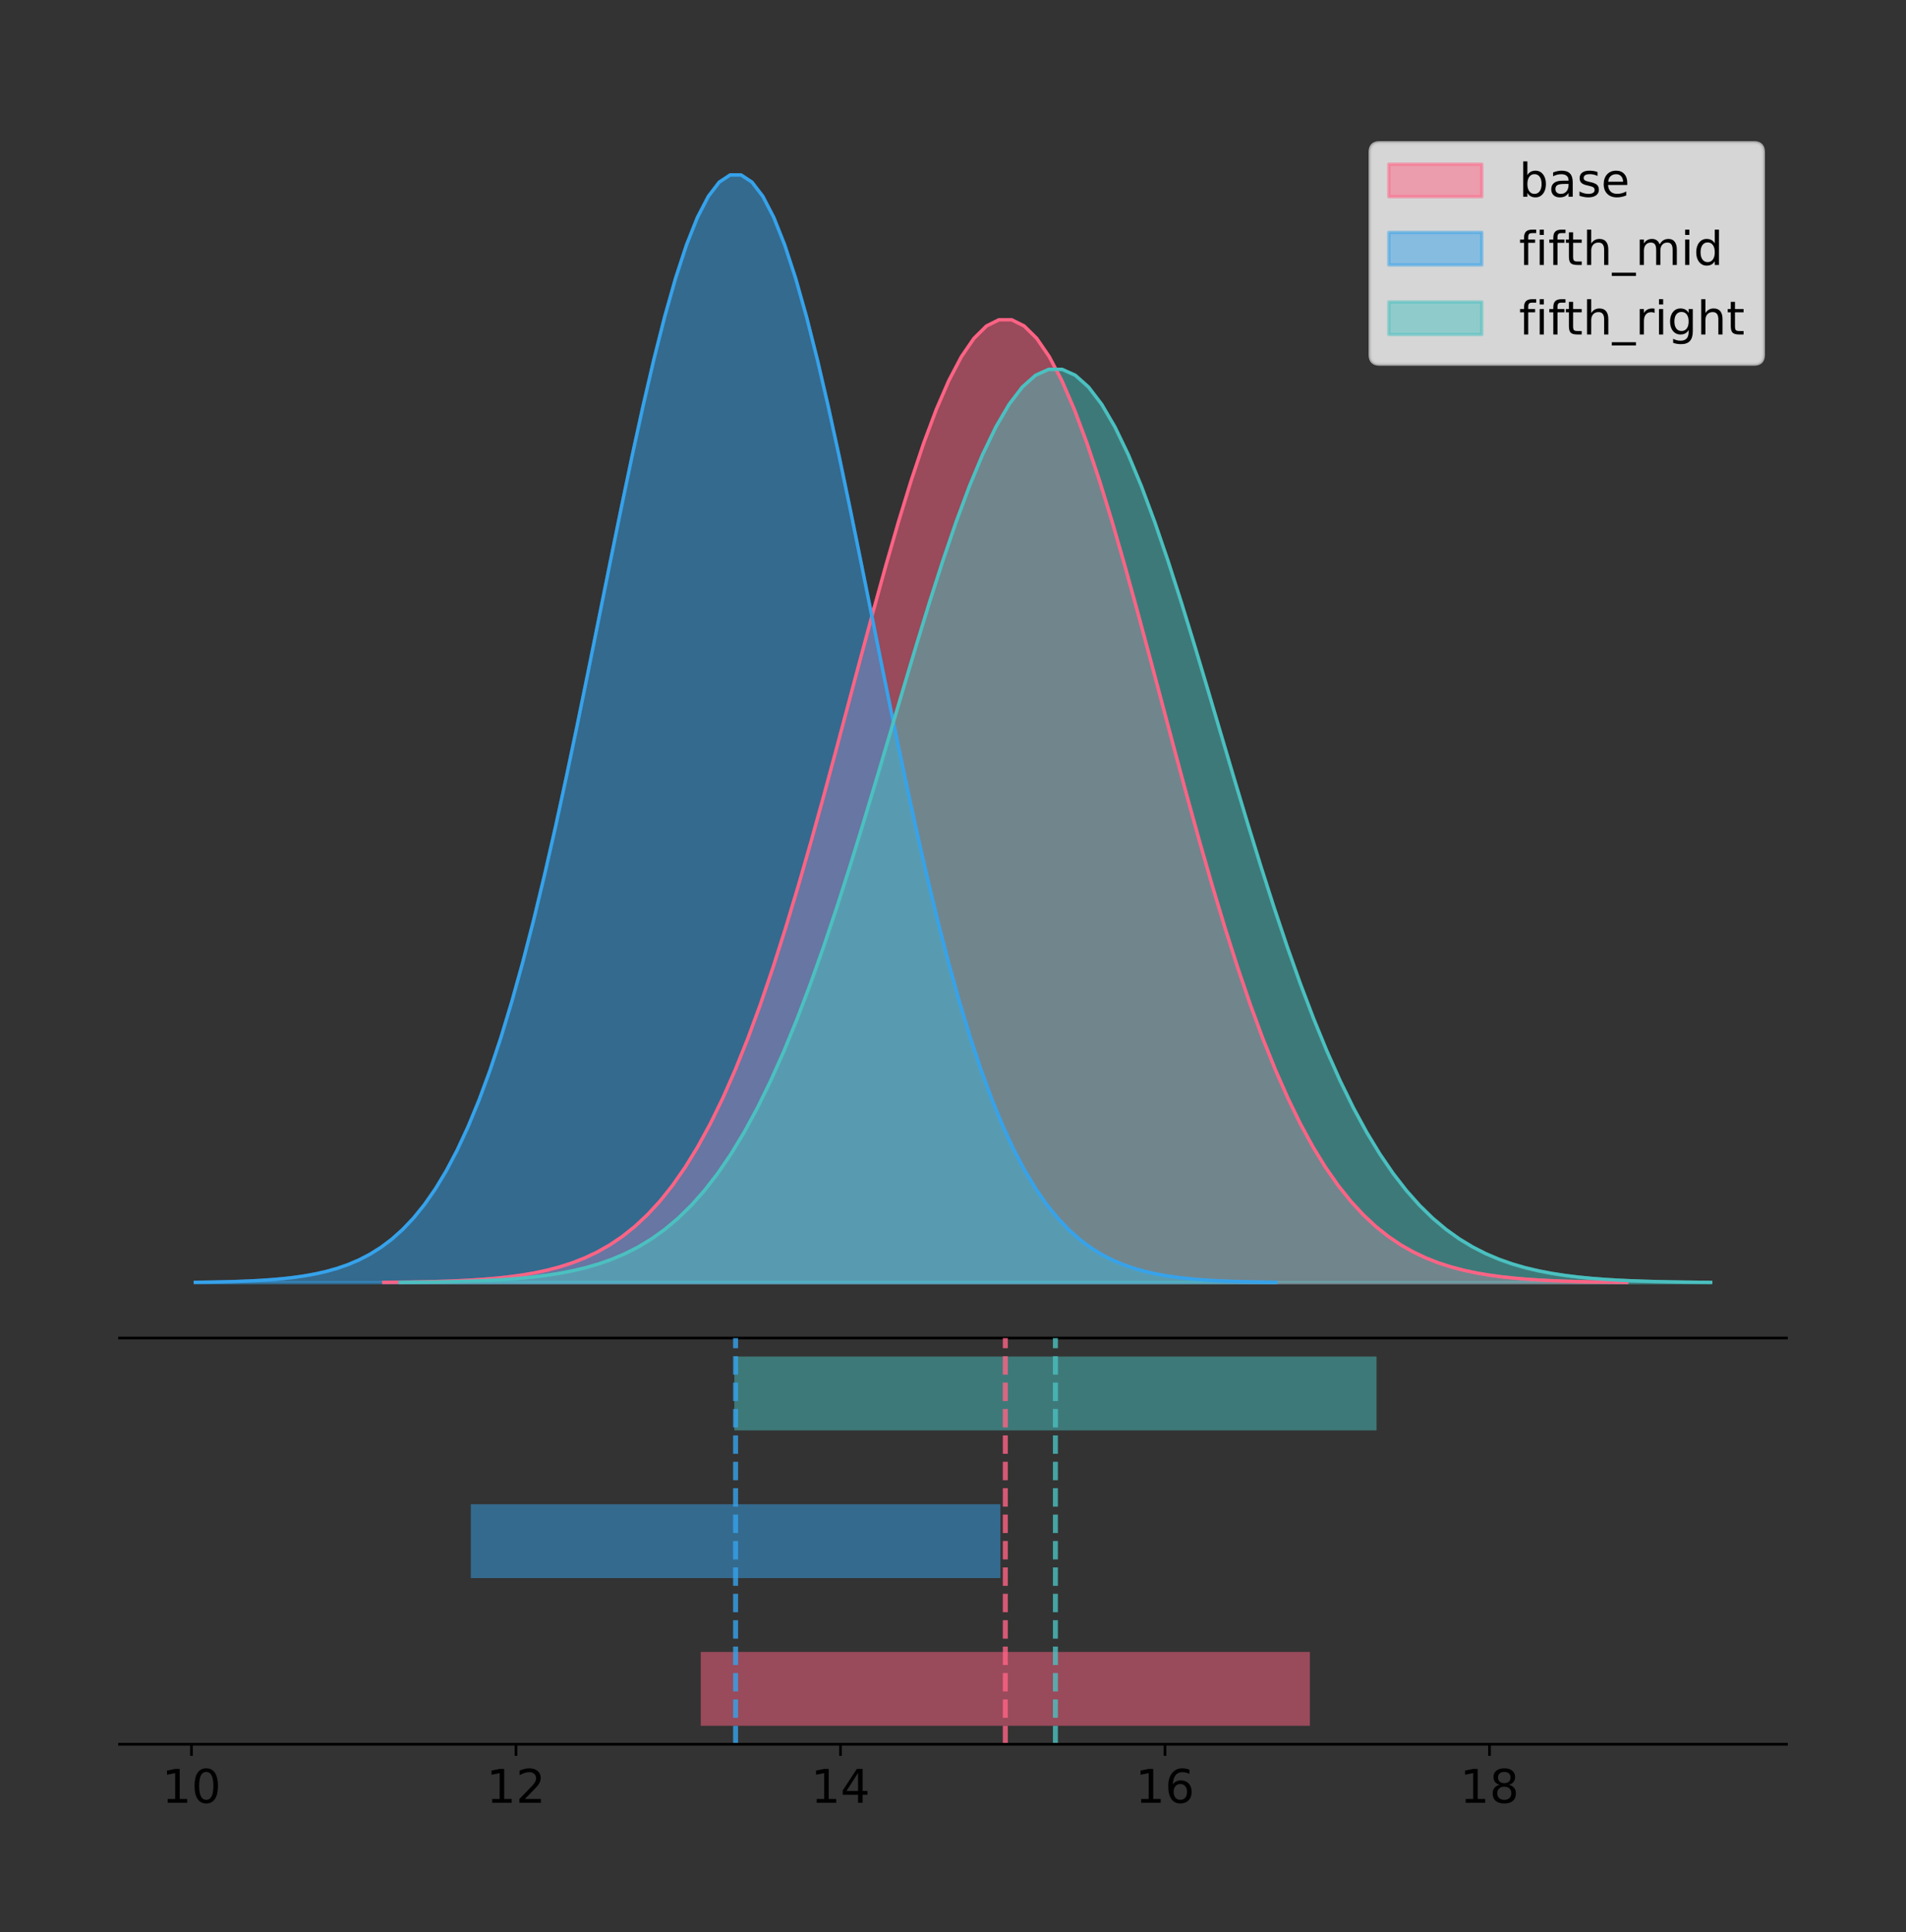 <?xml version="1.0" encoding="utf-8" standalone="no"?>
<!DOCTYPE svg PUBLIC "-//W3C//DTD SVG 1.1//EN"
  "http://www.w3.org/Graphics/SVG/1.1/DTD/svg11.dtd">
<!-- Created with matplotlib (https://matplotlib.org/) -->
<svg height="581.789pt" version="1.1" viewBox="0 0 574.2 581.789" width="574.2pt" xmlns="http://www.w3.org/2000/svg" xmlns:xlink="http://www.w3.org/1999/xlink">
 <rect x="0" y="0" width="574.2" height="581.789" fill="#333333" stroke="none"/>
 <defs>
  <style type="text/css">
*{stroke-linecap:butt;stroke-linejoin:round;}
  </style>
 </defs>
 <g id="figure_1">
  <g id="patch_1">
   <path d="M 0 581.789 
L 574.2 581.789 
L 574.2 0 
L 0 0 
z
" style="fill:none;"/>
  </g>
  <g id="axes_1">
   <g id="patch_2">
    <path d="M 36 402.93 
L 538.2 402.93 
L 538.2 36 
L 36 36 
z
" style="fill:none;"/>
   </g>
   <g id="PolyCollection_1">
    <defs>
     <path d="M 115.611 -195.538 
L 115.611 -195.635 
L 119.394 -195.672 
L 123.177 -195.721 
L 126.96 -195.787 
L 130.743 -195.875 
L 134.525 -195.99 
L 138.308 -196.14 
L 142.091 -196.335 
L 145.874 -196.587 
L 149.657 -196.909 
L 153.44 -197.318 
L 157.223 -197.834 
L 161.006 -198.48 
L 164.789 -199.285 
L 168.571 -200.277 
L 172.354 -201.494 
L 176.137 -202.975 
L 179.92 -204.764 
L 183.703 -206.907 
L 187.486 -209.458 
L 191.269 -212.471 
L 195.052 -216.001 
L 198.834 -220.107 
L 202.617 -224.843 
L 206.4 -230.266 
L 210.183 -236.425 
L 213.966 -243.362 
L 217.749 -251.112 
L 221.532 -259.697 
L 225.315 -269.127 
L 229.098 -279.394 
L 232.88 -290.47 
L 236.663 -302.311 
L 240.446 -314.847 
L 244.229 -327.986 
L 248.012 -341.616 
L 251.795 -355.6 
L 255.578 -369.781 
L 259.361 -383.984 
L 263.144 -398.017 
L 266.926 -411.68 
L 270.709 -424.764 
L 274.492 -437.057 
L 278.275 -448.353 
L 282.058 -458.454 
L 285.841 -467.18 
L 289.624 -474.369 
L 293.407 -479.885 
L 297.189 -483.623 
L 300.972 -485.51 
L 304.755 -485.51 
L 308.538 -483.623 
L 312.321 -479.885 
L 316.104 -474.369 
L 319.887 -467.18 
L 323.67 -458.454 
L 327.453 -448.353 
L 331.235 -437.057 
L 335.018 -424.764 
L 338.801 -411.68 
L 342.584 -398.017 
L 346.367 -383.984 
L 350.15 -369.781 
L 353.933 -355.6 
L 357.716 -341.616 
L 361.499 -327.986 
L 365.281 -314.847 
L 369.064 -302.311 
L 372.847 -290.47 
L 376.63 -279.394 
L 380.413 -269.127 
L 384.196 -259.697 
L 387.979 -251.112 
L 391.762 -243.362 
L 395.545 -236.425 
L 399.327 -230.266 
L 403.11 -224.843 
L 406.893 -220.107 
L 410.676 -216.001 
L 414.459 -212.471 
L 418.242 -209.458 
L 422.025 -206.907 
L 425.808 -204.764 
L 429.59 -202.975 
L 433.373 -201.494 
L 437.156 -200.277 
L 440.939 -199.285 
L 444.722 -198.48 
L 448.505 -197.834 
L 452.288 -197.318 
L 456.071 -196.909 
L 459.854 -196.587 
L 463.636 -196.335 
L 467.419 -196.14 
L 471.202 -195.99 
L 474.985 -195.875 
L 478.768 -195.787 
L 482.551 -195.721 
L 486.334 -195.672 
L 490.117 -195.635 
L 490.117 -195.538 
L 490.117 -195.538 
L 486.334 -195.538 
L 482.551 -195.538 
L 478.768 -195.538 
L 474.985 -195.538 
L 471.202 -195.538 
L 467.419 -195.538 
L 463.636 -195.538 
L 459.854 -195.538 
L 456.071 -195.538 
L 452.288 -195.538 
L 448.505 -195.538 
L 444.722 -195.538 
L 440.939 -195.538 
L 437.156 -195.538 
L 433.373 -195.538 
L 429.59 -195.538 
L 425.808 -195.538 
L 422.025 -195.538 
L 418.242 -195.538 
L 414.459 -195.538 
L 410.676 -195.538 
L 406.893 -195.538 
L 403.11 -195.538 
L 399.327 -195.538 
L 395.545 -195.538 
L 391.762 -195.538 
L 387.979 -195.538 
L 384.196 -195.538 
L 380.413 -195.538 
L 376.63 -195.538 
L 372.847 -195.538 
L 369.064 -195.538 
L 365.281 -195.538 
L 361.499 -195.538 
L 357.716 -195.538 
L 353.933 -195.538 
L 350.15 -195.538 
L 346.367 -195.538 
L 342.584 -195.538 
L 338.801 -195.538 
L 335.018 -195.538 
L 331.235 -195.538 
L 327.453 -195.538 
L 323.67 -195.538 
L 319.887 -195.538 
L 316.104 -195.538 
L 312.321 -195.538 
L 308.538 -195.538 
L 304.755 -195.538 
L 300.972 -195.538 
L 297.189 -195.538 
L 293.407 -195.538 
L 289.624 -195.538 
L 285.841 -195.538 
L 282.058 -195.538 
L 278.275 -195.538 
L 274.492 -195.538 
L 270.709 -195.538 
L 266.926 -195.538 
L 263.144 -195.538 
L 259.361 -195.538 
L 255.578 -195.538 
L 251.795 -195.538 
L 248.012 -195.538 
L 244.229 -195.538 
L 240.446 -195.538 
L 236.663 -195.538 
L 232.88 -195.538 
L 229.098 -195.538 
L 225.315 -195.538 
L 221.532 -195.538 
L 217.749 -195.538 
L 213.966 -195.538 
L 210.183 -195.538 
L 206.4 -195.538 
L 202.617 -195.538 
L 198.834 -195.538 
L 195.052 -195.538 
L 191.269 -195.538 
L 187.486 -195.538 
L 183.703 -195.538 
L 179.92 -195.538 
L 176.137 -195.538 
L 172.354 -195.538 
L 168.571 -195.538 
L 164.789 -195.538 
L 161.006 -195.538 
L 157.223 -195.538 
L 153.44 -195.538 
L 149.657 -195.538 
L 145.874 -195.538 
L 142.091 -195.538 
L 138.308 -195.538 
L 134.525 -195.538 
L 130.743 -195.538 
L 126.96 -195.538 
L 123.177 -195.538 
L 119.394 -195.538 
L 115.611 -195.538 
z
" id="mf236bc1a5c" style="stroke:#ff6384;stroke-opacity:0.5;"/>
    </defs>
    <g clip-path="url(#p3b647f03b3)">
     <use style="fill:#ff6384;fill-opacity:0.5;stroke:#ff6384;stroke-opacity:0.5;" x="0" xlink:href="#mf236bc1a5c" y="581.789"/>
    </g>
   </g>
   <g id="PolyCollection_2">
    <defs>
     <path d="M 58.827 -195.538 
L 58.827 -195.65 
L 62.116 -195.692 
L 65.404 -195.749 
L 68.693 -195.825 
L 71.981 -195.925 
L 75.269 -196.058 
L 78.558 -196.23 
L 81.846 -196.455 
L 85.135 -196.744 
L 88.423 -197.115 
L 91.712 -197.585 
L 95 -198.179 
L 98.288 -198.923 
L 101.577 -199.848 
L 104.865 -200.99 
L 108.154 -202.39 
L 111.442 -204.093 
L 114.731 -206.151 
L 118.019 -208.617 
L 121.308 -211.552 
L 124.596 -215.017 
L 127.884 -219.078 
L 131.173 -223.801 
L 134.461 -229.25 
L 137.75 -235.488 
L 141.038 -242.572 
L 144.327 -250.552 
L 147.615 -259.468 
L 150.903 -269.344 
L 154.192 -280.192 
L 157.48 -292.002 
L 160.769 -304.744 
L 164.057 -318.365 
L 167.346 -332.786 
L 170.634 -347.901 
L 173.922 -363.58 
L 177.211 -379.667 
L 180.499 -395.98 
L 183.788 -412.318 
L 187.076 -428.462 
L 190.365 -444.18 
L 193.653 -459.23 
L 196.941 -473.372 
L 200.23 -486.366 
L 203.518 -497.987 
L 206.807 -508.025 
L 210.095 -516.294 
L 213.384 -522.64 
L 216.672 -526.94 
L 219.961 -529.111 
L 223.249 -529.111 
L 226.537 -526.94 
L 229.826 -522.64 
L 233.114 -516.294 
L 236.403 -508.025 
L 239.691 -497.987 
L 242.98 -486.366 
L 246.268 -473.372 
L 249.556 -459.23 
L 252.845 -444.18 
L 256.133 -428.462 
L 259.422 -412.318 
L 262.71 -395.98 
L 265.999 -379.667 
L 269.287 -363.58 
L 272.575 -347.901 
L 275.864 -332.786 
L 279.152 -318.365 
L 282.441 -304.744 
L 285.729 -292.002 
L 289.018 -280.192 
L 292.306 -269.344 
L 295.595 -259.468 
L 298.883 -250.552 
L 302.171 -242.572 
L 305.46 -235.488 
L 308.748 -229.25 
L 312.037 -223.801 
L 315.325 -219.078 
L 318.614 -215.017 
L 321.902 -211.552 
L 325.19 -208.617 
L 328.479 -206.151 
L 331.767 -204.093 
L 335.056 -202.39 
L 338.344 -200.99 
L 341.633 -199.848 
L 344.921 -198.923 
L 348.209 -198.179 
L 351.498 -197.585 
L 354.786 -197.115 
L 358.075 -196.744 
L 361.363 -196.455 
L 364.652 -196.23 
L 367.94 -196.058 
L 371.228 -195.925 
L 374.517 -195.825 
L 377.805 -195.749 
L 381.094 -195.692 
L 384.382 -195.65 
L 384.382 -195.538 
L 384.382 -195.538 
L 381.094 -195.538 
L 377.805 -195.538 
L 374.517 -195.538 
L 371.228 -195.538 
L 367.94 -195.538 
L 364.652 -195.538 
L 361.363 -195.538 
L 358.075 -195.538 
L 354.786 -195.538 
L 351.498 -195.538 
L 348.209 -195.538 
L 344.921 -195.538 
L 341.633 -195.538 
L 338.344 -195.538 
L 335.056 -195.538 
L 331.767 -195.538 
L 328.479 -195.538 
L 325.19 -195.538 
L 321.902 -195.538 
L 318.614 -195.538 
L 315.325 -195.538 
L 312.037 -195.538 
L 308.748 -195.538 
L 305.46 -195.538 
L 302.171 -195.538 
L 298.883 -195.538 
L 295.595 -195.538 
L 292.306 -195.538 
L 289.018 -195.538 
L 285.729 -195.538 
L 282.441 -195.538 
L 279.152 -195.538 
L 275.864 -195.538 
L 272.575 -195.538 
L 269.287 -195.538 
L 265.999 -195.538 
L 262.71 -195.538 
L 259.422 -195.538 
L 256.133 -195.538 
L 252.845 -195.538 
L 249.556 -195.538 
L 246.268 -195.538 
L 242.98 -195.538 
L 239.691 -195.538 
L 236.403 -195.538 
L 233.114 -195.538 
L 229.826 -195.538 
L 226.537 -195.538 
L 223.249 -195.538 
L 219.961 -195.538 
L 216.672 -195.538 
L 213.384 -195.538 
L 210.095 -195.538 
L 206.807 -195.538 
L 203.518 -195.538 
L 200.23 -195.538 
L 196.941 -195.538 
L 193.653 -195.538 
L 190.365 -195.538 
L 187.076 -195.538 
L 183.788 -195.538 
L 180.499 -195.538 
L 177.211 -195.538 
L 173.922 -195.538 
L 170.634 -195.538 
L 167.346 -195.538 
L 164.057 -195.538 
L 160.769 -195.538 
L 157.48 -195.538 
L 154.192 -195.538 
L 150.903 -195.538 
L 147.615 -195.538 
L 144.327 -195.538 
L 141.038 -195.538 
L 137.75 -195.538 
L 134.461 -195.538 
L 131.173 -195.538 
L 127.884 -195.538 
L 124.596 -195.538 
L 121.308 -195.538 
L 118.019 -195.538 
L 114.731 -195.538 
L 111.442 -195.538 
L 108.154 -195.538 
L 104.865 -195.538 
L 101.577 -195.538 
L 98.288 -195.538 
L 95 -195.538 
L 91.712 -195.538 
L 88.423 -195.538 
L 85.135 -195.538 
L 81.846 -195.538 
L 78.558 -195.538 
L 75.269 -195.538 
L 71.981 -195.538 
L 68.693 -195.538 
L 65.404 -195.538 
L 62.116 -195.538 
L 58.827 -195.538 
z
" id="m02f94e8df7" style="stroke:#36a2eb;stroke-opacity:0.5;"/>
    </defs>
    <g clip-path="url(#p3b647f03b3)">
     <use style="fill:#36a2eb;fill-opacity:0.5;stroke:#36a2eb;stroke-opacity:0.5;" x="0" xlink:href="#m02f94e8df7" y="581.789"/>
    </g>
   </g>
   <g id="PolyCollection_3">
    <defs>
     <path d="M 120.534 -195.538 
L 120.534 -195.63 
L 124.522 -195.665 
L 128.51 -195.712 
L 132.499 -195.774 
L 136.487 -195.857 
L 140.475 -195.966 
L 144.463 -196.109 
L 148.452 -196.294 
L 152.44 -196.533 
L 156.428 -196.838 
L 160.417 -197.226 
L 164.405 -197.716 
L 168.393 -198.329 
L 172.381 -199.092 
L 176.37 -200.033 
L 180.358 -201.188 
L 184.346 -202.592 
L 188.334 -204.288 
L 192.323 -206.322 
L 196.311 -208.742 
L 200.299 -211.599 
L 204.288 -214.947 
L 208.276 -218.841 
L 212.264 -223.334 
L 216.252 -228.478 
L 220.241 -234.319 
L 224.229 -240.899 
L 228.217 -248.25 
L 232.205 -256.393 
L 236.194 -265.337 
L 240.182 -275.075 
L 244.17 -285.582 
L 248.159 -296.812 
L 252.147 -308.702 
L 256.135 -321.165 
L 260.123 -334.093 
L 264.112 -347.357 
L 268.1 -360.808 
L 272.088 -374.279 
L 276.076 -387.59 
L 280.065 -400.55 
L 284.053 -412.959 
L 288.041 -424.619 
L 292.029 -435.333 
L 296.018 -444.915 
L 300.006 -453.191 
L 303.994 -460.01 
L 307.983 -465.242 
L 311.971 -468.787 
L 315.959 -470.577 
L 319.947 -470.577 
L 323.936 -468.787 
L 327.924 -465.242 
L 331.912 -460.01 
L 335.9 -453.191 
L 339.889 -444.915 
L 343.877 -435.333 
L 347.865 -424.619 
L 351.854 -412.959 
L 355.842 -400.55 
L 359.83 -387.59 
L 363.818 -374.279 
L 367.807 -360.808 
L 371.795 -347.357 
L 375.783 -334.093 
L 379.771 -321.165 
L 383.76 -308.702 
L 387.748 -296.812 
L 391.736 -285.582 
L 395.725 -275.075 
L 399.713 -265.337 
L 403.701 -256.393 
L 407.689 -248.25 
L 411.678 -240.899 
L 415.666 -234.319 
L 419.654 -228.478 
L 423.642 -223.334 
L 427.631 -218.841 
L 431.619 -214.947 
L 435.607 -211.599 
L 439.596 -208.742 
L 443.584 -206.322 
L 447.572 -204.288 
L 451.56 -202.592 
L 455.549 -201.188 
L 459.537 -200.033 
L 463.525 -199.092 
L 467.513 -198.329 
L 471.502 -197.716 
L 475.49 -197.226 
L 479.478 -196.838 
L 483.467 -196.533 
L 487.455 -196.294 
L 491.443 -196.109 
L 495.431 -195.966 
L 499.42 -195.857 
L 503.408 -195.774 
L 507.396 -195.712 
L 511.384 -195.665 
L 515.373 -195.63 
L 515.373 -195.538 
L 515.373 -195.538 
L 511.384 -195.538 
L 507.396 -195.538 
L 503.408 -195.538 
L 499.42 -195.538 
L 495.431 -195.538 
L 491.443 -195.538 
L 487.455 -195.538 
L 483.467 -195.538 
L 479.478 -195.538 
L 475.49 -195.538 
L 471.502 -195.538 
L 467.513 -195.538 
L 463.525 -195.538 
L 459.537 -195.538 
L 455.549 -195.538 
L 451.56 -195.538 
L 447.572 -195.538 
L 443.584 -195.538 
L 439.596 -195.538 
L 435.607 -195.538 
L 431.619 -195.538 
L 427.631 -195.538 
L 423.642 -195.538 
L 419.654 -195.538 
L 415.666 -195.538 
L 411.678 -195.538 
L 407.689 -195.538 
L 403.701 -195.538 
L 399.713 -195.538 
L 395.725 -195.538 
L 391.736 -195.538 
L 387.748 -195.538 
L 383.76 -195.538 
L 379.771 -195.538 
L 375.783 -195.538 
L 371.795 -195.538 
L 367.807 -195.538 
L 363.818 -195.538 
L 359.83 -195.538 
L 355.842 -195.538 
L 351.854 -195.538 
L 347.865 -195.538 
L 343.877 -195.538 
L 339.889 -195.538 
L 335.9 -195.538 
L 331.912 -195.538 
L 327.924 -195.538 
L 323.936 -195.538 
L 319.947 -195.538 
L 315.959 -195.538 
L 311.971 -195.538 
L 307.983 -195.538 
L 303.994 -195.538 
L 300.006 -195.538 
L 296.018 -195.538 
L 292.029 -195.538 
L 288.041 -195.538 
L 284.053 -195.538 
L 280.065 -195.538 
L 276.076 -195.538 
L 272.088 -195.538 
L 268.1 -195.538 
L 264.112 -195.538 
L 260.123 -195.538 
L 256.135 -195.538 
L 252.147 -195.538 
L 248.159 -195.538 
L 244.17 -195.538 
L 240.182 -195.538 
L 236.194 -195.538 
L 232.205 -195.538 
L 228.217 -195.538 
L 224.229 -195.538 
L 220.241 -195.538 
L 216.252 -195.538 
L 212.264 -195.538 
L 208.276 -195.538 
L 204.288 -195.538 
L 200.299 -195.538 
L 196.311 -195.538 
L 192.323 -195.538 
L 188.334 -195.538 
L 184.346 -195.538 
L 180.358 -195.538 
L 176.37 -195.538 
L 172.381 -195.538 
L 168.393 -195.538 
L 164.405 -195.538 
L 160.417 -195.538 
L 156.428 -195.538 
L 152.44 -195.538 
L 148.452 -195.538 
L 144.463 -195.538 
L 140.475 -195.538 
L 136.487 -195.538 
L 132.499 -195.538 
L 128.51 -195.538 
L 124.522 -195.538 
L 120.534 -195.538 
z
" id="m1fe57f8f11" style="stroke:#4bc0c0;stroke-opacity:0.5;"/>
    </defs>
    <g clip-path="url(#p3b647f03b3)">
     <use style="fill:#4bc0c0;fill-opacity:0.5;stroke:#4bc0c0;stroke-opacity:0.5;" x="0" xlink:href="#m1fe57f8f11" y="581.789"/>
    </g>
   </g>
   <g id="line2d_1">
    <path clip-path="url(#p3b647f03b3)" d="M 115.611 386.154 
L 119.394 386.117 
L 123.177 386.068 
L 126.96 386.002 
L 130.743 385.915 
L 134.525 385.8 
L 138.308 385.649 
L 142.091 385.454 
L 145.874 385.203 
L 149.657 384.881 
L 153.44 384.472 
L 157.223 383.956 
L 161.006 383.309 
L 164.789 382.505 
L 168.571 381.512 
L 172.354 380.295 
L 176.137 378.814 
L 179.92 377.026 
L 183.703 374.882 
L 187.486 372.331 
L 191.269 369.318 
L 195.052 365.788 
L 198.834 361.683 
L 202.617 356.946 
L 206.4 351.523 
L 210.183 345.365 
L 213.966 338.428 
L 217.749 330.678 
L 221.532 322.092 
L 225.315 312.662 
L 229.098 302.396 
L 232.88 291.319 
L 236.663 279.479 
L 240.446 266.943 
L 244.229 253.803 
L 248.012 240.173 
L 251.795 226.19 
L 255.578 212.009 
L 259.361 197.806 
L 263.144 183.772 
L 266.926 170.109 
L 270.709 157.026 
L 274.492 144.733 
L 278.275 133.437 
L 282.058 123.335 
L 285.841 114.609 
L 289.624 107.42 
L 293.407 101.904 
L 297.189 98.166 
L 300.972 96.279 
L 304.755 96.279 
L 308.538 98.166 
L 312.321 101.904 
L 316.104 107.42 
L 319.887 114.609 
L 323.67 123.335 
L 327.453 133.437 
L 331.235 144.733 
L 335.018 157.026 
L 338.801 170.109 
L 342.584 183.772 
L 346.367 197.806 
L 350.15 212.009 
L 353.933 226.19 
L 357.716 240.173 
L 361.499 253.803 
L 365.281 266.943 
L 369.064 279.479 
L 372.847 291.319 
L 376.63 302.396 
L 380.413 312.662 
L 384.196 322.092 
L 387.979 330.678 
L 391.762 338.428 
L 395.545 345.365 
L 399.327 351.523 
L 403.11 356.946 
L 406.893 361.683 
L 410.676 365.788 
L 414.459 369.318 
L 418.242 372.331 
L 422.025 374.882 
L 425.808 377.026 
L 429.59 378.814 
L 433.373 380.295 
L 437.156 381.512 
L 440.939 382.505 
L 444.722 383.309 
L 448.505 383.956 
L 452.288 384.472 
L 456.071 384.881 
L 459.854 385.203 
L 463.636 385.454 
L 467.419 385.649 
L 471.202 385.8 
L 474.985 385.915 
L 478.768 386.002 
L 482.551 386.068 
L 486.334 386.117 
L 490.117 386.154 
" style="fill:none;stroke:#ff6384;stroke-linecap:square;"/>
   </g>
   <g id="line2d_2">
    <path clip-path="url(#p3b647f03b3)" d="M 58.827 386.139 
L 62.116 386.097 
L 65.404 386.04 
L 68.693 385.965 
L 71.981 385.864 
L 75.269 385.732 
L 78.558 385.559 
L 81.846 385.334 
L 85.135 385.045 
L 88.423 384.675 
L 91.712 384.204 
L 95 383.61 
L 98.288 382.867 
L 101.577 381.941 
L 104.865 380.799 
L 108.154 379.399 
L 111.442 377.696 
L 114.731 375.639 
L 118.019 373.172 
L 121.308 370.238 
L 124.596 366.772 
L 127.884 362.711 
L 131.173 357.989 
L 134.461 352.539 
L 137.75 346.301 
L 141.038 339.217 
L 144.327 331.237 
L 147.615 322.322 
L 150.903 312.445 
L 154.192 301.597 
L 157.48 289.787 
L 160.769 277.045 
L 164.057 263.424 
L 167.346 249.004 
L 170.634 233.888 
L 173.922 218.209 
L 177.211 202.123 
L 180.499 185.809 
L 183.788 169.471 
L 187.076 153.327 
L 190.365 137.61 
L 193.653 122.559 
L 196.941 108.418 
L 200.23 95.423 
L 203.518 83.803 
L 206.807 73.765 
L 210.095 65.495 
L 213.384 59.15 
L 216.672 54.85 
L 219.961 52.679 
L 223.249 52.679 
L 226.537 54.85 
L 229.826 59.15 
L 233.114 65.495 
L 236.403 73.765 
L 239.691 83.803 
L 242.98 95.423 
L 246.268 108.418 
L 249.556 122.559 
L 252.845 137.61 
L 256.133 153.327 
L 259.422 169.471 
L 262.71 185.809 
L 265.999 202.123 
L 269.287 218.209 
L 272.575 233.888 
L 275.864 249.004 
L 279.152 263.424 
L 282.441 277.045 
L 285.729 289.787 
L 289.018 301.597 
L 292.306 312.445 
L 295.595 322.322 
L 298.883 331.237 
L 302.171 339.217 
L 305.46 346.301 
L 308.748 352.539 
L 312.037 357.989 
L 315.325 362.711 
L 318.614 366.772 
L 321.902 370.238 
L 325.19 373.172 
L 328.479 375.639 
L 331.767 377.696 
L 335.056 379.399 
L 338.344 380.799 
L 341.633 381.941 
L 344.921 382.867 
L 348.209 383.61 
L 351.498 384.204 
L 354.786 384.675 
L 358.075 385.045 
L 361.363 385.334 
L 364.652 385.559 
L 367.94 385.732 
L 371.228 385.864 
L 374.517 385.965 
L 377.805 386.04 
L 381.094 386.097 
L 384.382 386.139 
" style="fill:none;stroke:#36a2eb;stroke-linecap:square;"/>
   </g>
   <g id="line2d_3">
    <path clip-path="url(#p3b647f03b3)" d="M 120.534 386.159 
L 124.522 386.124 
L 128.51 386.077 
L 132.499 386.015 
L 136.487 385.932 
L 140.475 385.823 
L 144.463 385.68 
L 148.452 385.495 
L 152.44 385.257 
L 156.428 384.951 
L 160.417 384.563 
L 164.405 384.074 
L 168.393 383.46 
L 172.381 382.698 
L 176.37 381.756 
L 180.358 380.602 
L 184.346 379.197 
L 188.334 377.501 
L 192.323 375.467 
L 196.311 373.048 
L 200.299 370.19 
L 204.288 366.842 
L 208.276 362.948 
L 212.264 358.455 
L 216.252 353.312 
L 220.241 347.47 
L 224.229 340.891 
L 228.217 333.54 
L 232.205 325.396 
L 236.194 316.452 
L 240.182 306.714 
L 244.17 296.208 
L 248.159 284.977 
L 252.147 273.087 
L 256.135 260.624 
L 260.123 247.696 
L 264.112 234.432 
L 268.1 220.982 
L 272.088 207.51 
L 276.076 194.199 
L 280.065 181.24 
L 284.053 168.83 
L 288.041 157.17 
L 292.029 146.456 
L 296.018 136.875 
L 300.006 128.598 
L 303.994 121.78 
L 307.983 116.548 
L 311.971 113.002 
L 315.959 111.212 
L 319.947 111.212 
L 323.936 113.002 
L 327.924 116.548 
L 331.912 121.78 
L 335.9 128.598 
L 339.889 136.875 
L 343.877 146.456 
L 347.865 157.17 
L 351.854 168.83 
L 355.842 181.24 
L 359.83 194.199 
L 363.818 207.51 
L 367.807 220.982 
L 371.795 234.432 
L 375.783 247.696 
L 379.771 260.624 
L 383.76 273.087 
L 387.748 284.977 
L 391.736 296.208 
L 395.725 306.714 
L 399.713 316.452 
L 403.701 325.396 
L 407.689 333.54 
L 411.678 340.891 
L 415.666 347.47 
L 419.654 353.312 
L 423.642 358.455 
L 427.631 362.948 
L 431.619 366.842 
L 435.607 370.19 
L 439.596 373.048 
L 443.584 375.467 
L 447.572 377.501 
L 451.56 379.197 
L 455.549 380.602 
L 459.537 381.756 
L 463.525 382.698 
L 467.513 383.46 
L 471.502 384.074 
L 475.49 384.563 
L 479.478 384.951 
L 483.467 385.257 
L 487.455 385.495 
L 491.443 385.68 
L 495.431 385.823 
L 499.42 385.932 
L 503.408 386.015 
L 507.396 386.077 
L 511.384 386.124 
L 515.373 386.159 
" style="fill:none;stroke:#4bc0c0;stroke-linecap:square;"/>
   </g>
   <g id="patch_3">
    <path d="M 36 402.93 
L 538.2 402.93 
" style="fill:none;stroke:#000000;stroke-linecap:square;stroke-linejoin:miter;stroke-width:0.8;"/>
   </g>
   <g id="legend_1">
    <g id="patch_4">
     <path d="M 415.602 109.627 
L 528.4 109.627 
Q 531.2 109.627 531.2 106.827 
L 531.2 45.8 
Q 531.2 43 528.4 43 
L 415.602 43 
Q 412.802 43 412.802 45.8 
L 412.802 106.827 
Q 412.802 109.627 415.602 109.627 
z
" style="fill:#ffffff;opacity:0.8;stroke:#cccccc;stroke-linejoin:miter;"/>
    </g>
    <g id="patch_5">
     <path d="M 418.402 59.238 
L 446.402 59.238 
L 446.402 49.438 
L 418.402 49.438 
z
" style="fill:#ff6384;opacity:0.5;stroke:#ff6384;stroke-linejoin:miter;"/>
    </g>
    <g id="text_1">
     <!-- base -->
     <defs>
      <path d="M 48.688 27.297 
Q 48.688 37.203 44.609 42.844 
Q 40.531 48.484 33.406 48.484 
Q 26.266 48.484 22.188 42.844 
Q 18.109 37.203 18.109 27.297 
Q 18.109 17.391 22.188 11.75 
Q 26.266 6.109 33.406 6.109 
Q 40.531 6.109 44.609 11.75 
Q 48.688 17.391 48.688 27.297 
z
M 18.109 46.391 
Q 20.953 51.266 25.266 53.625 
Q 29.594 56 35.594 56 
Q 45.562 56 51.781 48.094 
Q 58.016 40.188 58.016 27.297 
Q 58.016 14.406 51.781 6.484 
Q 45.562 -1.422 35.594 -1.422 
Q 29.594 -1.422 25.266 0.953 
Q 20.953 3.328 18.109 8.203 
L 18.109 0 
L 9.078 0 
L 9.078 75.984 
L 18.109 75.984 
z
" id="DejaVuSans-98"/>
      <path d="M 34.281 27.484 
Q 23.391 27.484 19.188 25 
Q 14.984 22.516 14.984 16.5 
Q 14.984 11.719 18.141 8.906 
Q 21.297 6.109 26.703 6.109 
Q 34.188 6.109 38.703 11.406 
Q 43.219 16.703 43.219 25.484 
L 43.219 27.484 
z
M 52.203 31.203 
L 52.203 0 
L 43.219 0 
L 43.219 8.297 
Q 40.141 3.328 35.547 0.953 
Q 30.953 -1.422 24.312 -1.422 
Q 15.922 -1.422 10.953 3.297 
Q 6 8.016 6 15.922 
Q 6 25.141 12.172 29.828 
Q 18.359 34.516 30.609 34.516 
L 43.219 34.516 
L 43.219 35.406 
Q 43.219 41.609 39.141 45 
Q 35.062 48.391 27.688 48.391 
Q 23 48.391 18.547 47.266 
Q 14.109 46.141 10.016 43.891 
L 10.016 52.203 
Q 14.938 54.109 19.578 55.047 
Q 24.219 56 28.609 56 
Q 40.484 56 46.344 49.844 
Q 52.203 43.703 52.203 31.203 
z
" id="DejaVuSans-97"/>
      <path d="M 44.281 53.078 
L 44.281 44.578 
Q 40.484 46.531 36.375 47.5 
Q 32.281 48.484 27.875 48.484 
Q 21.188 48.484 17.844 46.438 
Q 14.5 44.391 14.5 40.281 
Q 14.5 37.156 16.891 35.375 
Q 19.281 33.594 26.516 31.984 
L 29.594 31.297 
Q 39.156 29.25 43.188 25.516 
Q 47.219 21.781 47.219 15.094 
Q 47.219 7.469 41.188 3.016 
Q 35.156 -1.422 24.609 -1.422 
Q 20.219 -1.422 15.453 -0.562 
Q 10.688 0.297 5.422 2 
L 5.422 11.281 
Q 10.406 8.688 15.234 7.391 
Q 20.062 6.109 24.812 6.109 
Q 31.156 6.109 34.562 8.281 
Q 37.984 10.453 37.984 14.406 
Q 37.984 18.062 35.516 20.016 
Q 33.062 21.969 24.703 23.781 
L 21.578 24.516 
Q 13.234 26.266 9.516 29.906 
Q 5.812 33.547 5.812 39.891 
Q 5.812 47.609 11.281 51.797 
Q 16.75 56 26.812 56 
Q 31.781 56 36.172 55.266 
Q 40.578 54.547 44.281 53.078 
z
" id="DejaVuSans-115"/>
      <path d="M 56.203 29.594 
L 56.203 25.203 
L 14.891 25.203 
Q 15.484 15.922 20.484 11.062 
Q 25.484 6.203 34.422 6.203 
Q 39.594 6.203 44.453 7.469 
Q 49.312 8.734 54.109 11.281 
L 54.109 2.781 
Q 49.266 0.734 44.188 -0.344 
Q 39.109 -1.422 33.891 -1.422 
Q 20.797 -1.422 13.156 6.188 
Q 5.516 13.812 5.516 26.812 
Q 5.516 40.234 12.766 48.109 
Q 20.016 56 32.328 56 
Q 43.359 56 49.781 48.891 
Q 56.203 41.797 56.203 29.594 
z
M 47.219 32.234 
Q 47.125 39.594 43.094 43.984 
Q 39.062 48.391 32.422 48.391 
Q 24.906 48.391 20.391 44.141 
Q 15.875 39.891 15.188 32.172 
z
" id="DejaVuSans-101"/>
     </defs>
     <g transform="translate(457.602 59.238)scale(0.14 -0.14)">
      <use xlink:href="#DejaVuSans-98"/>
      <use x="63.477" xlink:href="#DejaVuSans-97"/>
      <use x="124.756" xlink:href="#DejaVuSans-115"/>
      <use x="176.855" xlink:href="#DejaVuSans-101"/>
     </g>
    </g>
    <g id="patch_6">
     <path d="M 418.402 79.787 
L 446.402 79.787 
L 446.402 69.987 
L 418.402 69.987 
z
" style="fill:#36a2eb;opacity:0.5;stroke:#36a2eb;stroke-linejoin:miter;"/>
    </g>
    <g id="text_2">
     <!-- fifth_mid -->
     <defs>
      <path d="M 37.109 75.984 
L 37.109 68.5 
L 28.516 68.5 
Q 23.688 68.5 21.797 66.547 
Q 19.922 64.594 19.922 59.516 
L 19.922 54.688 
L 34.719 54.688 
L 34.719 47.703 
L 19.922 47.703 
L 19.922 0 
L 10.891 0 
L 10.891 47.703 
L 2.297 47.703 
L 2.297 54.688 
L 10.891 54.688 
L 10.891 58.5 
Q 10.891 67.625 15.141 71.797 
Q 19.391 75.984 28.609 75.984 
z
" id="DejaVuSans-102"/>
      <path d="M 9.422 54.688 
L 18.406 54.688 
L 18.406 0 
L 9.422 0 
z
M 9.422 75.984 
L 18.406 75.984 
L 18.406 64.594 
L 9.422 64.594 
z
" id="DejaVuSans-105"/>
      <path d="M 18.312 70.219 
L 18.312 54.688 
L 36.812 54.688 
L 36.812 47.703 
L 18.312 47.703 
L 18.312 18.016 
Q 18.312 11.328 20.141 9.422 
Q 21.969 7.516 27.594 7.516 
L 36.812 7.516 
L 36.812 0 
L 27.594 0 
Q 17.188 0 13.234 3.875 
Q 9.281 7.766 9.281 18.016 
L 9.281 47.703 
L 2.688 47.703 
L 2.688 54.688 
L 9.281 54.688 
L 9.281 70.219 
z
" id="DejaVuSans-116"/>
      <path d="M 54.891 33.016 
L 54.891 0 
L 45.906 0 
L 45.906 32.719 
Q 45.906 40.484 42.875 44.328 
Q 39.844 48.188 33.797 48.188 
Q 26.516 48.188 22.312 43.547 
Q 18.109 38.922 18.109 30.906 
L 18.109 0 
L 9.078 0 
L 9.078 75.984 
L 18.109 75.984 
L 18.109 46.188 
Q 21.344 51.125 25.703 53.562 
Q 30.078 56 35.797 56 
Q 45.219 56 50.047 50.172 
Q 54.891 44.344 54.891 33.016 
z
" id="DejaVuSans-104"/>
      <path d="M 50.984 -16.609 
L 50.984 -23.578 
L -0.984 -23.578 
L -0.984 -16.609 
z
" id="DejaVuSans-95"/>
      <path d="M 52 44.188 
Q 55.375 50.25 60.062 53.125 
Q 64.75 56 71.094 56 
Q 79.641 56 84.281 50.016 
Q 88.922 44.047 88.922 33.016 
L 88.922 0 
L 79.891 0 
L 79.891 32.719 
Q 79.891 40.578 77.094 44.375 
Q 74.312 48.188 68.609 48.188 
Q 61.625 48.188 57.562 43.547 
Q 53.516 38.922 53.516 30.906 
L 53.516 0 
L 44.484 0 
L 44.484 32.719 
Q 44.484 40.625 41.703 44.406 
Q 38.922 48.188 33.109 48.188 
Q 26.219 48.188 22.156 43.531 
Q 18.109 38.875 18.109 30.906 
L 18.109 0 
L 9.078 0 
L 9.078 54.688 
L 18.109 54.688 
L 18.109 46.188 
Q 21.188 51.219 25.484 53.609 
Q 29.781 56 35.688 56 
Q 41.656 56 45.828 52.969 
Q 50 49.953 52 44.188 
z
" id="DejaVuSans-109"/>
      <path d="M 45.406 46.391 
L 45.406 75.984 
L 54.391 75.984 
L 54.391 0 
L 45.406 0 
L 45.406 8.203 
Q 42.578 3.328 38.25 0.953 
Q 33.938 -1.422 27.875 -1.422 
Q 17.969 -1.422 11.734 6.484 
Q 5.516 14.406 5.516 27.297 
Q 5.516 40.188 11.734 48.094 
Q 17.969 56 27.875 56 
Q 33.938 56 38.25 53.625 
Q 42.578 51.266 45.406 46.391 
z
M 14.797 27.297 
Q 14.797 17.391 18.875 11.75 
Q 22.953 6.109 30.078 6.109 
Q 37.203 6.109 41.297 11.75 
Q 45.406 17.391 45.406 27.297 
Q 45.406 37.203 41.297 42.844 
Q 37.203 48.484 30.078 48.484 
Q 22.953 48.484 18.875 42.844 
Q 14.797 37.203 14.797 27.297 
z
" id="DejaVuSans-100"/>
     </defs>
     <g transform="translate(457.602 79.787)scale(0.14 -0.14)">
      <use xlink:href="#DejaVuSans-102"/>
      <use x="35.205" xlink:href="#DejaVuSans-105"/>
      <use x="62.988" xlink:href="#DejaVuSans-102"/>
      <use x="98.178" xlink:href="#DejaVuSans-116"/>
      <use x="137.387" xlink:href="#DejaVuSans-104"/>
      <use x="200.766" xlink:href="#DejaVuSans-95"/>
      <use x="250.766" xlink:href="#DejaVuSans-109"/>
      <use x="348.178" xlink:href="#DejaVuSans-105"/>
      <use x="375.961" xlink:href="#DejaVuSans-100"/>
     </g>
    </g>
    <g id="patch_7">
     <path d="M 418.402 100.726 
L 446.402 100.726 
L 446.402 90.926 
L 418.402 90.926 
z
" style="fill:#4bc0c0;opacity:0.5;stroke:#4bc0c0;stroke-linejoin:miter;"/>
    </g>
    <g id="text_3">
     <!-- fifth_right -->
     <defs>
      <path d="M 41.109 46.297 
Q 39.594 47.172 37.812 47.578 
Q 36.031 48 33.891 48 
Q 26.266 48 22.188 43.047 
Q 18.109 38.094 18.109 28.812 
L 18.109 0 
L 9.078 0 
L 9.078 54.688 
L 18.109 54.688 
L 18.109 46.188 
Q 20.953 51.172 25.484 53.578 
Q 30.031 56 36.531 56 
Q 37.453 56 38.578 55.875 
Q 39.703 55.766 41.062 55.516 
z
" id="DejaVuSans-114"/>
      <path d="M 45.406 27.984 
Q 45.406 37.75 41.375 43.109 
Q 37.359 48.484 30.078 48.484 
Q 22.859 48.484 18.828 43.109 
Q 14.797 37.75 14.797 27.984 
Q 14.797 18.266 18.828 12.891 
Q 22.859 7.516 30.078 7.516 
Q 37.359 7.516 41.375 12.891 
Q 45.406 18.266 45.406 27.984 
z
M 54.391 6.781 
Q 54.391 -7.172 48.188 -13.984 
Q 42 -20.797 29.203 -20.797 
Q 24.469 -20.797 20.266 -20.094 
Q 16.062 -19.391 12.109 -17.922 
L 12.109 -9.188 
Q 16.062 -11.328 19.922 -12.344 
Q 23.781 -13.375 27.781 -13.375 
Q 36.625 -13.375 41.016 -8.766 
Q 45.406 -4.156 45.406 5.172 
L 45.406 9.625 
Q 42.625 4.781 38.281 2.391 
Q 33.938 0 27.875 0 
Q 17.828 0 11.672 7.656 
Q 5.516 15.328 5.516 27.984 
Q 5.516 40.672 11.672 48.328 
Q 17.828 56 27.875 56 
Q 33.938 56 38.281 53.609 
Q 42.625 51.219 45.406 46.391 
L 45.406 54.688 
L 54.391 54.688 
z
" id="DejaVuSans-103"/>
     </defs>
     <g transform="translate(457.602 100.726)scale(0.14 -0.14)">
      <use xlink:href="#DejaVuSans-102"/>
      <use x="35.205" xlink:href="#DejaVuSans-105"/>
      <use x="62.988" xlink:href="#DejaVuSans-102"/>
      <use x="98.178" xlink:href="#DejaVuSans-116"/>
      <use x="137.387" xlink:href="#DejaVuSans-104"/>
      <use x="200.766" xlink:href="#DejaVuSans-95"/>
      <use x="250.766" xlink:href="#DejaVuSans-114"/>
      <use x="291.879" xlink:href="#DejaVuSans-105"/>
      <use x="319.662" xlink:href="#DejaVuSans-103"/>
      <use x="383.139" xlink:href="#DejaVuSans-104"/>
      <use x="446.518" xlink:href="#DejaVuSans-116"/>
     </g>
    </g>
   </g>
  </g>
  <g id="axes_2">
   <g id="patch_8">
    <path d="M 36 525.24 
L 538.2 525.24 
L 538.2 402.93 
L 36 402.93 
z
" style="fill:none;"/>
   </g>
   <g id="patch_9">
    <path clip-path="url(#p4466a7a616)" d="M 211.11 519.68 
L 394.618 519.68 
L 394.618 497.442 
L 211.11 497.442 
z
" style="fill:#ff6384;opacity:0.5;"/>
   </g>
   <g id="patch_10">
    <path clip-path="url(#p4466a7a616)" d="M 141.844 475.204 
L 301.366 475.204 
L 301.366 452.966 
L 141.844 452.966 
z
" style="fill:#36a2eb;opacity:0.5;"/>
   </g>
   <g id="patch_11">
    <path clip-path="url(#p4466a7a616)" d="M 221.218 430.728 
L 414.689 430.728 
L 414.689 408.49 
L 221.218 408.49 
z
" style="fill:#4bc0c0;opacity:0.5;"/>
   </g>
   <g id="matplotlib.axis_1">
    <g id="xtick_1">
     <g id="line2d_4">
      <defs>
       <path d="M 0 0 
L 0 3.5 
" id="m5a364a53c8" style="stroke:#000000;stroke-width:0.8;"/>
      </defs>
      <g>
       <use style="stroke:#000000;stroke-width:0.8;" x="57.684" xlink:href="#m5a364a53c8" y="525.24"/>
      </g>
     </g>
     <g id="text_4">
      <!-- 10 -->
      <defs>
       <path d="M 12.406 8.297 
L 28.516 8.297 
L 28.516 63.922 
L 10.984 60.406 
L 10.984 69.391 
L 28.422 72.906 
L 38.281 72.906 
L 38.281 8.297 
L 54.391 8.297 
L 54.391 0 
L 12.406 0 
z
" id="DejaVuSans-49"/>
       <path d="M 31.781 66.406 
Q 24.172 66.406 20.328 58.906 
Q 16.5 51.422 16.5 36.375 
Q 16.5 21.391 20.328 13.891 
Q 24.172 6.391 31.781 6.391 
Q 39.453 6.391 43.281 13.891 
Q 47.125 21.391 47.125 36.375 
Q 47.125 51.422 43.281 58.906 
Q 39.453 66.406 31.781 66.406 
z
M 31.781 74.219 
Q 44.047 74.219 50.516 64.516 
Q 56.984 54.828 56.984 36.375 
Q 56.984 17.969 50.516 8.266 
Q 44.047 -1.422 31.781 -1.422 
Q 19.531 -1.422 13.062 8.266 
Q 6.594 17.969 6.594 36.375 
Q 6.594 54.828 13.062 64.516 
Q 19.531 74.219 31.781 74.219 
z
" id="DejaVuSans-48"/>
      </defs>
      <g transform="translate(48.776 542.878)scale(0.14 -0.14)">
       <use xlink:href="#DejaVuSans-49"/>
       <use x="63.623" xlink:href="#DejaVuSans-48"/>
      </g>
     </g>
    </g>
    <g id="xtick_2">
     <g id="line2d_5">
      <g>
       <use style="stroke:#000000;stroke-width:0.8;" x="155.445" xlink:href="#m5a364a53c8" y="525.24"/>
      </g>
     </g>
     <g id="text_5">
      <!-- 12 -->
      <defs>
       <path d="M 19.188 8.297 
L 53.609 8.297 
L 53.609 0 
L 7.328 0 
L 7.328 8.297 
Q 12.938 14.109 22.625 23.891 
Q 32.328 33.688 34.812 36.531 
Q 39.547 41.844 41.422 45.531 
Q 43.312 49.219 43.312 52.781 
Q 43.312 58.594 39.234 62.25 
Q 35.156 65.922 28.609 65.922 
Q 23.969 65.922 18.812 64.312 
Q 13.672 62.703 7.812 59.422 
L 7.812 69.391 
Q 13.766 71.781 18.938 73 
Q 24.125 74.219 28.422 74.219 
Q 39.75 74.219 46.484 68.547 
Q 53.219 62.891 53.219 53.422 
Q 53.219 48.922 51.531 44.891 
Q 49.859 40.875 45.406 35.406 
Q 44.188 33.984 37.641 27.219 
Q 31.109 20.453 19.188 8.297 
z
" id="DejaVuSans-50"/>
      </defs>
      <g transform="translate(146.537 542.878)scale(0.14 -0.14)">
       <use xlink:href="#DejaVuSans-49"/>
       <use x="63.623" xlink:href="#DejaVuSans-50"/>
      </g>
     </g>
    </g>
    <g id="xtick_3">
     <g id="line2d_6">
      <g>
       <use style="stroke:#000000;stroke-width:0.8;" x="253.206" xlink:href="#m5a364a53c8" y="525.24"/>
      </g>
     </g>
     <g id="text_6">
      <!-- 14 -->
      <defs>
       <path d="M 37.797 64.312 
L 12.891 25.391 
L 37.797 25.391 
z
M 35.203 72.906 
L 47.609 72.906 
L 47.609 25.391 
L 58.016 25.391 
L 58.016 17.188 
L 47.609 17.188 
L 47.609 0 
L 37.797 0 
L 37.797 17.188 
L 4.891 17.188 
L 4.891 26.703 
z
" id="DejaVuSans-52"/>
      </defs>
      <g transform="translate(244.299 542.878)scale(0.14 -0.14)">
       <use xlink:href="#DejaVuSans-49"/>
       <use x="63.623" xlink:href="#DejaVuSans-52"/>
      </g>
     </g>
    </g>
    <g id="xtick_4">
     <g id="line2d_7">
      <g>
       <use style="stroke:#000000;stroke-width:0.8;" x="350.967" xlink:href="#m5a364a53c8" y="525.24"/>
      </g>
     </g>
     <g id="text_7">
      <!-- 16 -->
      <defs>
       <path d="M 33.016 40.375 
Q 26.375 40.375 22.484 35.828 
Q 18.609 31.297 18.609 23.391 
Q 18.609 15.531 22.484 10.953 
Q 26.375 6.391 33.016 6.391 
Q 39.656 6.391 43.531 10.953 
Q 47.406 15.531 47.406 23.391 
Q 47.406 31.297 43.531 35.828 
Q 39.656 40.375 33.016 40.375 
z
M 52.594 71.297 
L 52.594 62.312 
Q 48.875 64.062 45.094 64.984 
Q 41.312 65.922 37.594 65.922 
Q 27.828 65.922 22.672 59.328 
Q 17.531 52.734 16.797 39.406 
Q 19.672 43.656 24.016 45.922 
Q 28.375 48.188 33.594 48.188 
Q 44.578 48.188 50.953 41.516 
Q 57.328 34.859 57.328 23.391 
Q 57.328 12.156 50.688 5.359 
Q 44.047 -1.422 33.016 -1.422 
Q 20.359 -1.422 13.672 8.266 
Q 6.984 17.969 6.984 36.375 
Q 6.984 53.656 15.188 63.938 
Q 23.391 74.219 37.203 74.219 
Q 40.922 74.219 44.703 73.484 
Q 48.484 72.75 52.594 71.297 
z
" id="DejaVuSans-54"/>
      </defs>
      <g transform="translate(342.06 542.878)scale(0.14 -0.14)">
       <use xlink:href="#DejaVuSans-49"/>
       <use x="63.623" xlink:href="#DejaVuSans-54"/>
      </g>
     </g>
    </g>
    <g id="xtick_5">
     <g id="line2d_8">
      <g>
       <use style="stroke:#000000;stroke-width:0.8;" x="448.728" xlink:href="#m5a364a53c8" y="525.24"/>
      </g>
     </g>
     <g id="text_8">
      <!-- 18 -->
      <defs>
       <path d="M 31.781 34.625 
Q 24.75 34.625 20.719 30.859 
Q 16.703 27.094 16.703 20.516 
Q 16.703 13.922 20.719 10.156 
Q 24.75 6.391 31.781 6.391 
Q 38.812 6.391 42.859 10.172 
Q 46.922 13.969 46.922 20.516 
Q 46.922 27.094 42.891 30.859 
Q 38.875 34.625 31.781 34.625 
z
M 21.922 38.812 
Q 15.578 40.375 12.031 44.719 
Q 8.5 49.078 8.5 55.328 
Q 8.5 64.062 14.719 69.141 
Q 20.953 74.219 31.781 74.219 
Q 42.672 74.219 48.875 69.141 
Q 55.078 64.062 55.078 55.328 
Q 55.078 49.078 51.531 44.719 
Q 48 40.375 41.703 38.812 
Q 48.828 37.156 52.797 32.312 
Q 56.781 27.484 56.781 20.516 
Q 56.781 9.906 50.312 4.234 
Q 43.844 -1.422 31.781 -1.422 
Q 19.734 -1.422 13.25 4.234 
Q 6.781 9.906 6.781 20.516 
Q 6.781 27.484 10.781 32.312 
Q 14.797 37.156 21.922 38.812 
z
M 18.312 54.391 
Q 18.312 48.734 21.844 45.562 
Q 25.391 42.391 31.781 42.391 
Q 38.141 42.391 41.719 45.562 
Q 45.312 48.734 45.312 54.391 
Q 45.312 60.062 41.719 63.234 
Q 38.141 66.406 31.781 66.406 
Q 25.391 66.406 21.844 63.234 
Q 18.312 60.062 18.312 54.391 
z
" id="DejaVuSans-56"/>
      </defs>
      <g transform="translate(439.821 542.878)scale(0.14 -0.14)">
       <use xlink:href="#DejaVuSans-49"/>
       <use x="63.623" xlink:href="#DejaVuSans-56"/>
      </g>
     </g>
    </g>
   </g>
   <g id="line2d_9">
    <path clip-path="url(#p4466a7a616)" d="M 302.864 525.24 
L 302.864 402.93 
" style="fill:none;stroke:#ff6384;stroke-dasharray:5.55,2.4;stroke-dashoffset:0;stroke-opacity:0.8;stroke-width:1.5;"/>
   </g>
   <g id="line2d_10">
    <path clip-path="url(#p4466a7a616)" d="M 221.605 525.24 
L 221.605 402.93 
" style="fill:none;stroke:#36a2eb;stroke-dasharray:5.55,2.4;stroke-dashoffset:0;stroke-opacity:0.8;stroke-width:1.5;"/>
   </g>
   <g id="line2d_11">
    <path clip-path="url(#p4466a7a616)" d="M 317.953 525.24 
L 317.953 402.93 
" style="fill:none;stroke:#4bc0c0;stroke-dasharray:5.55,2.4;stroke-dashoffset:0;stroke-opacity:0.8;stroke-width:1.5;"/>
   </g>
   <g id="patch_12">
    <path d="M 36 525.24 
L 538.2 525.24 
" style="fill:none;stroke:#000000;stroke-linecap:square;stroke-linejoin:miter;stroke-width:0.8;"/>
   </g>
  </g>
 </g>
 <defs>
  <clipPath id="p3b647f03b3">
   <rect height="366.93" width="502.2" x="36" y="36"/>
  </clipPath>
  <clipPath id="p4466a7a616">
   <rect height="122.31" width="502.2" x="36" y="402.93"/>
  </clipPath>
 </defs>
</svg>
